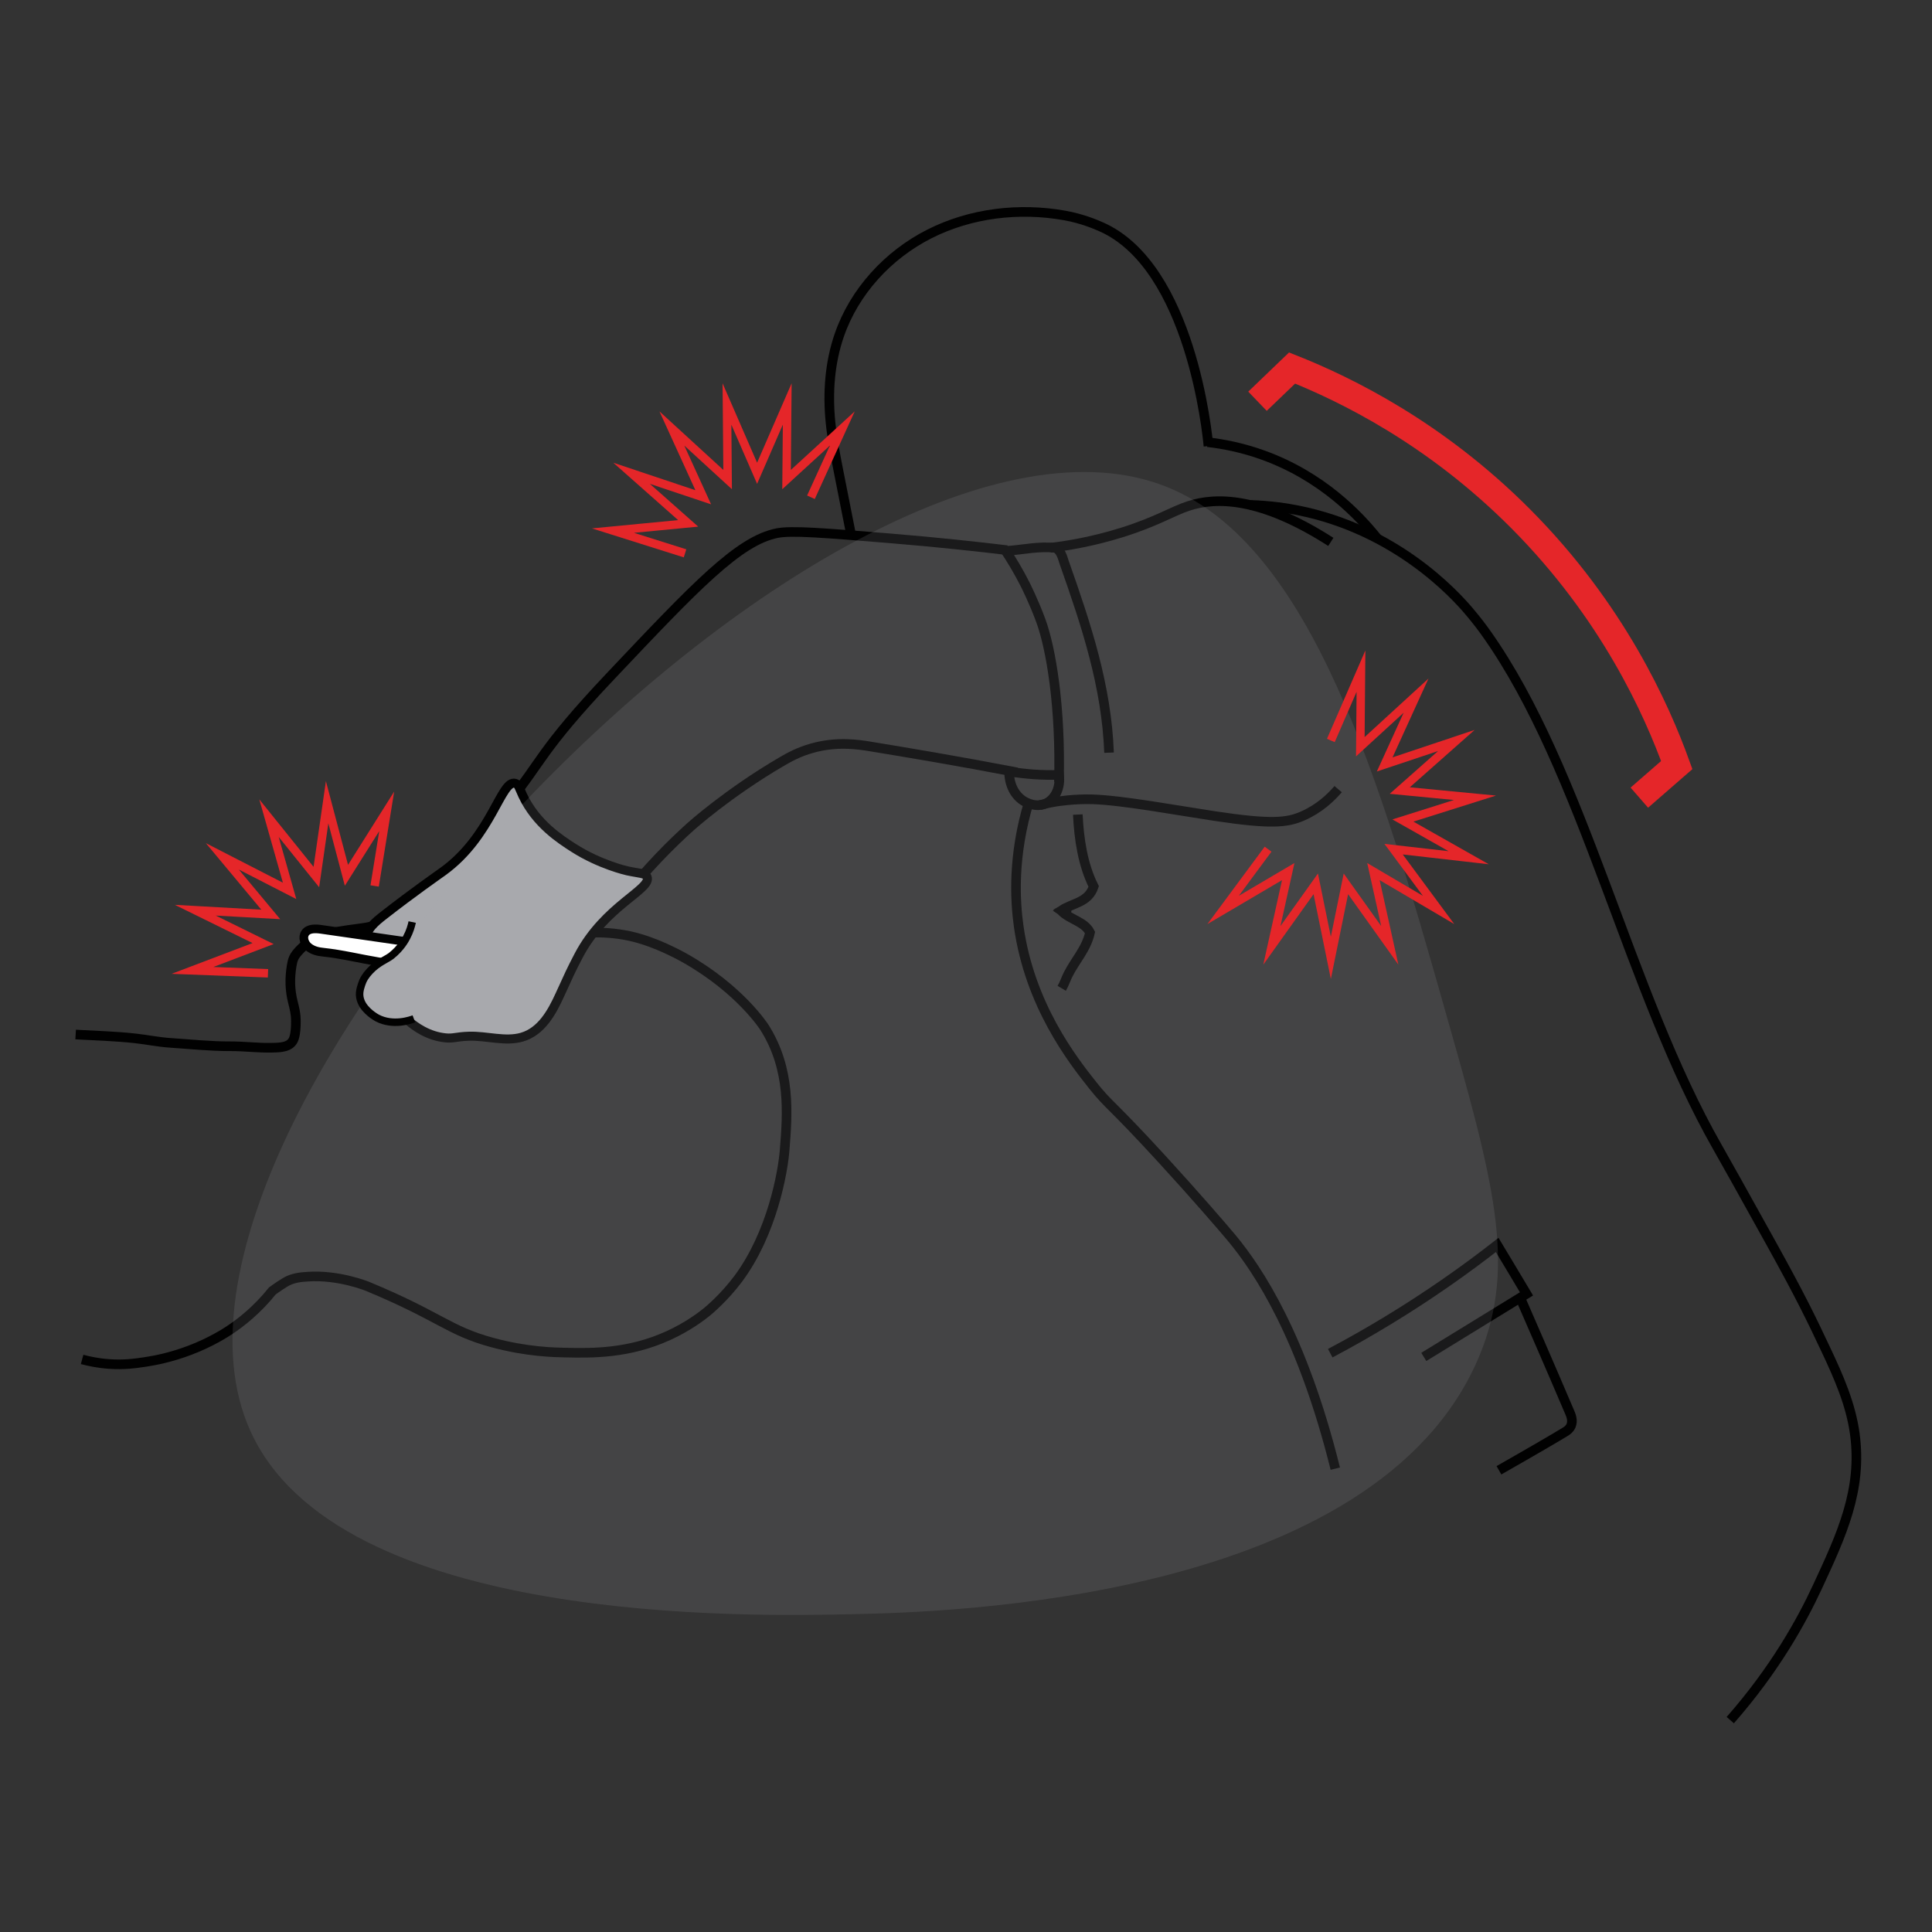 <?xml version="1.0" encoding="UTF-8"?><svg id="Layer_1" xmlns="http://www.w3.org/2000/svg" viewBox="0 0 728.99 728.99"><rect x="0" y="0" width="728.99" height="728.99" fill="#333333" stroke="none"/><path d="M224.01,351.88c7.23-.12,12.86,1.02,16.59,2.05,3.33,.93,6.11,2.04,7.68,2.67,0,0,5.24,2.12,10.34,5.02,20.95,11.92,29.89,26.15,29.89,26.15,9.96,15.85,8.64,32.55,7.55,46.22-.66,8.33-4.71,31.28-17.47,48.47-5.35,7.2-11.38,12.16-11.83,12.53-1.65,1.34-6.9,5.48-14.63,8.99-14.9,6.79-28.74,6.62-38.76,6.39-4.15-.09-14.49-.23-27.71-3.83-16.53-4.5-19.65-9.83-46.88-21.12,0,0-10.96-4.55-22.79-3.7-2.54,.18-5.59,.4-8.48,2.18-2.58,1.58-4.73,3.18-4.73,3.18-5.8,7.22-11.81,11.9-16.1,14.76-1.26,.84-6.9,4.57-15.17,7.69-6.91,2.61-12.82,3.79-16.74,4.37-3.67,.55-7.91,1.16-13.54,.77-4.21-.29-7.71-1.04-10.25-1.73" style="fill:none; stroke:#010101; stroke-miterlimit:10; stroke-width:3.63px;"/><path d="M28.54,390.35c7.55,.43,15.04,.62,22.51,1.45,4.33,.48,8.76,1.4,13.12,1.69,7.6,.5,15.29,1.32,22.91,1.29,5.19-.02,10.25,.67,15.42,.55,3.2-.07,7.32-.04,8.45-3.64,.64-2.02,.69-4.4,.69-6.48,0-2.69-.5-4.64-1.14-7.18-1.16-4.56-1.21-9.03-.44-13.67,.41-2.44,.83-3.46,2.45-5.31,.79-.9,2.76-2.97,5.36-4.44,7.39-4.2,20.8-3.81,23.47-5.59,.17-.11,.88-.61,1.93-.86,.6-.14,1.24-.16,2.1-.1,1.88,.14,2.11,.8,3.53,1.95,1.06,.85,2.05,1.29,3.29,.73,.74-.33,1.21-1.07,1.97-1.43,.72-.34,1.97-.62,2.76-.8,3.29-.74,5.52,1.74,8.49,2.61,4.15,1.22,6.56-2.18,8.71-5.14,2.17-2.98,3.32-4.95,7.29-5.39,4.72-.52,10.4,2.04,13.51,3.41,7.44,3.27,11.45,5.02,16.44,6.24,3.51,.86,6.45,1.21,8.32,1.36" style="fill:none; stroke:#010101; stroke-miterlimit:10; stroke-width:3.63px;"/><path d="M379.97,207.59c-10.41-1.25-25.94-2.98-44.89-4.53-24.27-1.98-36.41-2.98-41.85-1.9-14.56,2.89-30.71,19.97-63.02,54.14-26.45,27.98-26.01,32.55-37.68,46.55-3.47,4.17-4.86,9.03-4.86,14.58,.69,8.33,6.94,15.28,13.89,20.14,9.03,5.56,18.06,8.33,28.47,6.94,2.08-.69,3.47-2.78,4.86-4.17,9.38-11.89,18.46-20.93,25.71-27.45,0,0,14.19-12.76,34.3-24.49,2.99-1.75,6.55-3.71,11.56-5.11,9.37-2.62,17.26-1.4,22.19-.59,13.64,2.25,32.37,5.36,55.02,9.71" style="fill:none; stroke:#010101; stroke-miterlimit:10; stroke-width:3.63px;"/><path d="M471.51,190.5c7.94,.24,14.23,1.26,18.24,2.06,36.87,7.34,58.96,31.52,64.42,37.92,3.06,3.59,5.28,6.58,6.76,8.68,36.48,51.55,53.42,134.63,87.03,193.55,3.73,6.53,9.13,16.26,19.94,35.72,11.9,21.43,15.81,29.73,21.22,41.21,4.72,10.01,9.23,20.32,10.73,31.29,2.91,21.29-4.98,38.23-14.14,57.95-5.93,12.76-15.98,30.98-32.84,50.16" style="fill:none; stroke:#010101; stroke-miterlimit:10; stroke-width:3.63px;"/><path d="M388.33,302.25c-6.31,20.77-5.31,37.63-3.96,47.22,4.18,29.7,20.2,50.31,27.96,60.06,6.27,7.88,6.6,6.54,26.04,27.74,12.8,13.96,23.3,26.15,26.39,29.86,9.92,11.95,26.62,36.88,39.08,87.03" style="fill:none; stroke:#010101; stroke-miterlimit:10; stroke-width:3.63px;"/><path d="M400.61,372.92c.96-1.62,1.65-3.71,2.35-5.09,2.78-5.56,6.94-9.72,8.33-15.97-2.08-4.17-7.64-4.86-10.91-8.24,3.16-1.87,2.39,1.72,0,0,3.97-2.87,10.22-2.87,12.3-9.12-4.17-8.33-5.56-18.06-5.99-27.15" style="fill:none; stroke:#010101; stroke-miterlimit:10; stroke-width:3.63px;"/><path d="M501.93,510.59c7.17-3.79,14.55-7.96,22.08-12.55,15.31-9.31,28.92-18.92,40.91-28.29,1.9,3.16,3.81,6.33,5.71,9.5,1.79,2.99,3.57,5.98,5.35,8.96-12.92,7.93-25.83,15.86-38.75,23.79" style="fill:none; stroke:#010101; stroke-miterlimit:10; stroke-width:3.63px;"/><path d="M574.04,490.67c10.22,23.41,17.43,40.29,18.34,42.45,.37,.87,1.22,2.94,.4,4.84-.54,1.26-1.6,1.93-2.08,2.23-2.7,1.67-12.17,7.22-25.11,14.58" style="fill:none; stroke:#010101; stroke-miterlimit:10; stroke-width:3.63px;"/><path d="M321.36,202.88c-1.64-8.29-3.28-16.58-4.92-24.87-1.22-6.18-2.44-12.36-3.07-18.63-1.11-11.05-.32-22.39,3.3-32.89,5.7-16.52,18.41-30.31,34-38.21,15.59-7.9,33.84-10.05,51.05-6.98,6.61,1.18,11.63,3.34,13.83,4.31,33.84,14.97,40.06,78.49,40.43,82.72" style="fill:none; stroke:#010101; stroke-miterlimit:10; stroke-width:3.63px;"/><path d="M455.66,166.84c6.1,.7,13.16,2.1,20.73,4.81,22.44,8.03,36.46,22.91,43.37,31.59" style="fill:none; stroke:#010101; stroke-miterlimit:10; stroke-width:3.63px;"/><path d="M396.3,206.69c6.37-.76,15.84-2.29,26.9-5.74,13.33-4.16,18.96-7.98,25.29-10.05,10.57-3.45,27.28-3.36,53.66,13.57" style="fill:none; stroke:#010101; stroke-miterlimit:10; stroke-width:3.63px;"/><path d="M379.31,207.64c2.38,3.58,5.01,7.93,7.58,13.02,0,0,3.37,6.68,5.95,13.84,3.68,10.19,7.47,32.07,6.72,60.59" style="fill:none; stroke:#010101; stroke-miterlimit:10; stroke-width:3.63px;"/><path d="M399.61,292.36c.64,4.95-1.58,9.35-5.15,10.88-3.52,1.51-7.01-.35-7.67-.7-3.82-2.04-6.08-6.48-6.01-11.46,2.8,.48,5.89,.87,9.25,1.11,3.46,.24,6.67,.27,9.57,.18Z" style="fill:none; stroke:#010101; stroke-miterlimit:10; stroke-width:3.63px;"/><path d="M392.35,303.78c1.42-.37,3.41-.84,5.8-1.24,.6-.1,6.97-1.15,14.01-.94,11.29,.34,31.95,4.17,46.18,6.32,21.31,3.21,27.34,2.52,33.16-.02,6.32-2.76,10.68-6.95,13.41-10.14" style="fill:none; stroke:#010101; stroke-miterlimit:10; stroke-width:3.63px;"/><path d="M379.77,207.86c6.51-.45,12.07-1.84,18.32-1.14,2.08,.69,2.78,3.47,3.47,5.56,8.33,23.61,15.97,46.53,16.91,71.72" style="fill:none; stroke:#010101; stroke-miterlimit:10; stroke-width:3.63px;"/><path d="M153.6,384.76c3.17,2.81,8.06,6.2,14.49,6.85,3.06,.31,4.03-.47,8.89-.62,6.67-.21,13.69,2.18,19.96,.35,7.34-2.15,11.29-9.33,14.34-16.02,3.37-7.41,4.21-9.29,7.04-14.71,9.84-18.87,27.7-25.11,25.84-29.69-.61-1.51-2.73-1.3-7.56-2.35,0,0-10.27-2.3-20.17-8.65-5.11-3.28-14.08-9.04-19.16-19.7-1.4-2.94-1.57-4.29-2.86-4.65-5.37-1.5-8.74,19.86-27.21,33.22-2.24,1.62-11.15,7.79-22.39,16.56-3.11,2.43-6.85,5.43-6.75,9.4,.1,4.1,4.25,6.97,5.82,7.95" style="fill:#a8a9ad; stroke:#010101; stroke-miterlimit:10; stroke-width:3.41px;"/><path d="M146.85,363.6c-.84-.15-2.26-.4-4.01-.69-6.95-1.15-13.82-2.88-20.83-3.61-1.98-.21-3.88-.59-5.61-1.98-1.56-1.26-2.38-3.69-1.21-5.32,1.26-1.76,3.87-1.64,6.02-1.33,10.43,1.5,20.86,3.01,31.29,4.51" style="fill:#fff; stroke:#010101; stroke-miterlimit:10; stroke-width:3.27px;"/><path d="M545.03,380.46c18.32,64.38,27.47,96.57,13.23,130.99-38.51,93.05-202.8,96.84-235.77,97.6-38.68,.89-195.45,4.51-228.24-69.63-52.27-118.17,223.27-404.88,346-355.7,55.1,22.09,80.81,112.46,104.79,196.73Z" style="fill:#a8a9ad; opacity:.15;"/><path d="M156.17,384.43c-1.15,.43-7.84,2.85-13.87-.34-.34-.18-4.49-2.48-6.01-6.08-1.1-2.6-.48-4.6,.13-6.52,.57-1.82,1.53-3.38,3.1-5.06,3.11-3.34,6.46-4.45,8.17-5.82,3.7-2.96,5.34-6.15,5.75-6.92,1.21-2.27,1.79-4.35,2.09-5.78" style="fill:#a8a9ad; stroke:#010101; stroke-miterlimit:10; stroke-width:2.82px;"/><path d="M101.12,367.25l-28.5-1.09,26.66-10.13-25.59-12.59,28.47,1.59-18.26-21.91,25.37,13.03-7.77-27.44,17.87,22.22,4.06-28.23,7.29,27.57,15.19-24.13c-1.52,9.38-3.04,18.77-4.55,28.15" style="fill:none; stroke:#e52629; stroke-miterlimit:10; stroke-width:3.18px;"/><polyline points="258.48 208.79 231.28 200.21 259.66 197.48 238.31 178.58 265.35 187.63 253.52 161.68 274.55 180.95 274.3 152.43 285.67 178.58 297.04 152.43 296.79 180.95 317.82 161.68 305.99 187.63" style="fill:none; stroke:#e52629; stroke-miterlimit:10; stroke-width:3.18px;"/><polyline points="502.16 279.4 513.53 253.24 513.28 281.76 534.31 262.49 522.48 288.44 549.52 279.4 528.17 298.29 556.55 301.02 529.35 309.6 554.17 323.64 525.84 320.41 542.8 343.34 518.23 328.87 524.4 356.71 507.84 333.49 502.16 361.43 496.47 333.49 479.91 356.71 486.08 328.87 461.51 343.34 478.48 320.41" style="fill:none; stroke:#e52629; stroke-miterlimit:10; stroke-width:3.18px;"/><path d="M474.48,151.4c4.35-4.18,8.71-8.36,13.06-12.54,20.29,8.07,54.04,24.52,86.24,56.86,34.82,34.98,51.3,71.96,58.9,92.96-4.71,4.1-9.41,8.19-14.12,12.29" style="fill:none; stroke:#e52629; stroke-miterlimit:10; stroke-width:10.06px;"/></svg>